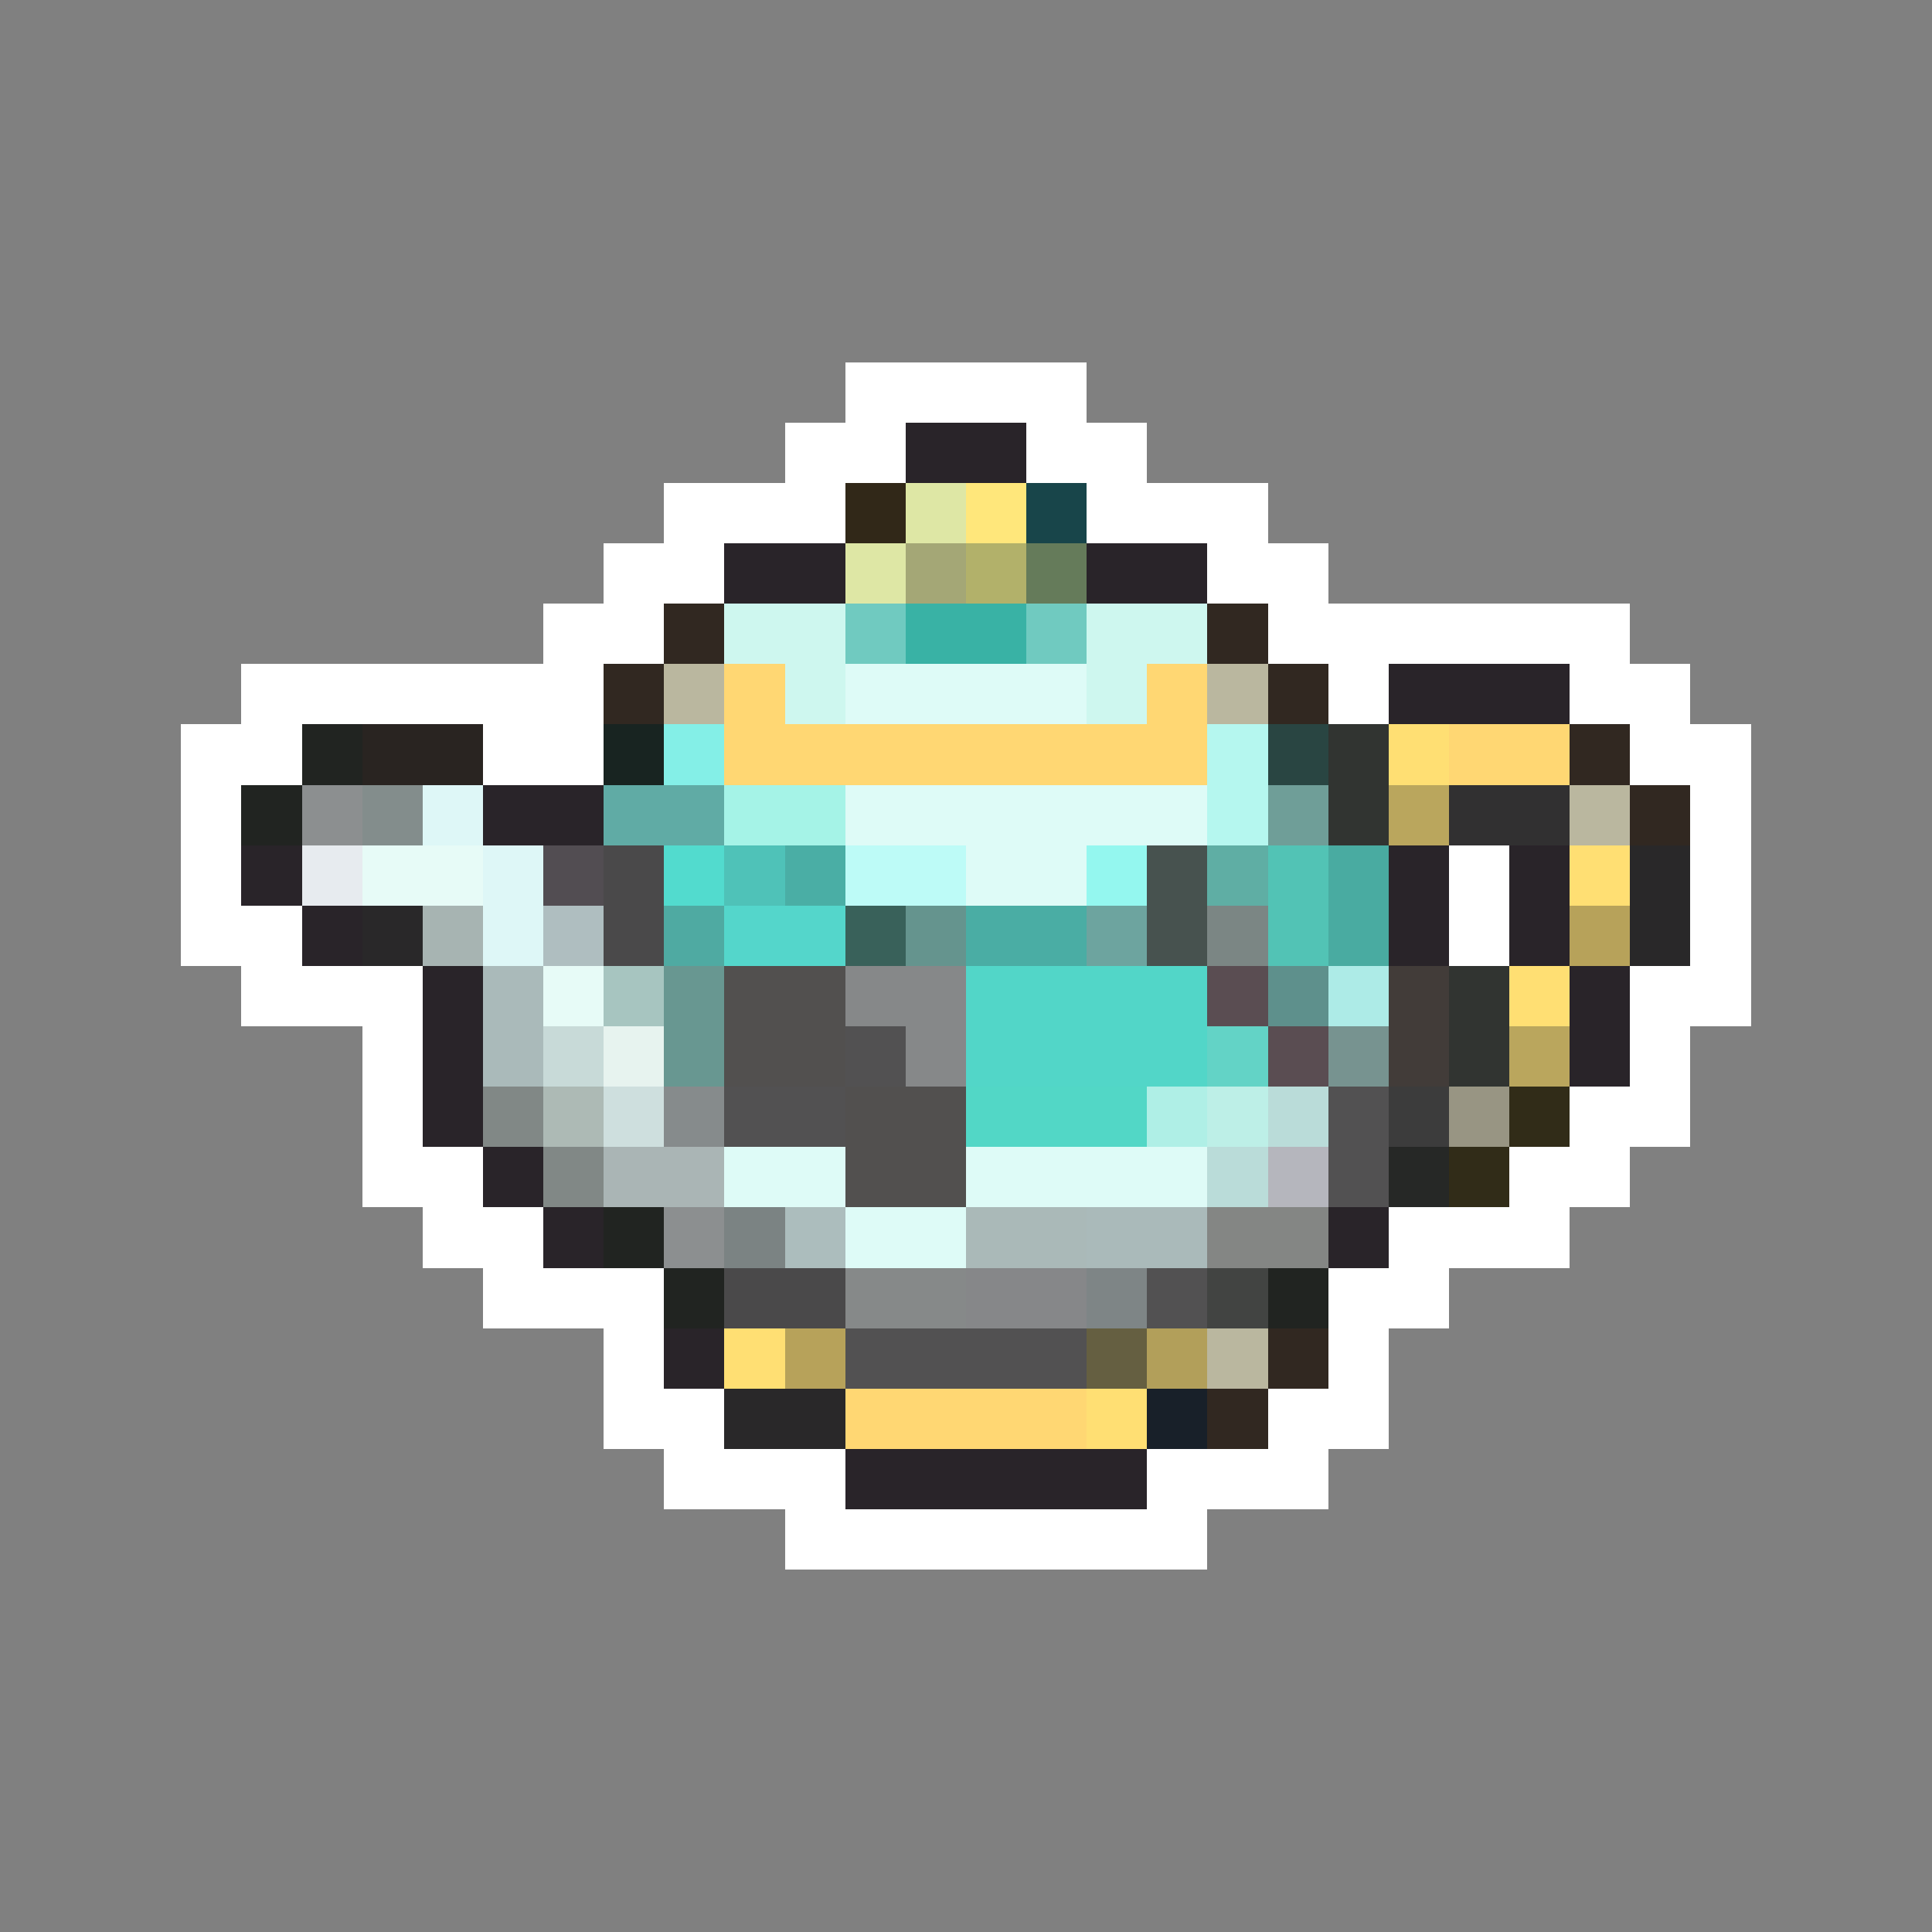 <svg xmlns="http://www.w3.org/2000/svg" viewBox="0 -0.5 32 32" shape-rendering="crispEdges">
<rect x="0" y="-0.5" width="32" height="32" fill="#808080" stroke="none"/>
<path stroke="#ffffff" d="M14 6h4M13 7h2M17 7h2M11 8h3M18 8h3M10 9h2M20 9h2M9 10h2M21 10h6M4 11h6M22 11h1M26 11h2M3 12h2M8 12h2M27 12h2M3 13h1M28 13h1M3 14h1M24 14h1M28 14h1M3 15h2M24 15h1M28 15h1M4 16h3M27 16h2M6 17h1M27 17h1M6 18h1M26 18h2M6 19h2M25 19h2M7 20h2M23 20h3M8 21h3M22 21h2M10 22h1M22 22h1M10 23h2M21 23h2M11 24h3M19 24h3M13 25h7" />
<path stroke="#292429" d="M15 7h2M12 9h2M18 9h2M23 11h3M8 13h2M4 14h1M23 14h1M25 14h1M5 15h1M23 15h1M25 15h1M7 16h1M26 16h1M7 17h1M26 17h1M7 18h1M8 19h1M9 20h1M22 20h1M11 22h1M14 24h5" />
<path stroke="#312818" d="M14 8h1" />
<path stroke="#dee7a5" d="M15 8h1M14 9h1" />
<path stroke="#ffe77b" d="M16 8h1" />
<path stroke="#18454a" d="M17 8h1" />
<path stroke="#a4a776" d="M15 9h1" />
<path stroke="#b2b16a" d="M16 9h1" />
<path stroke="#657b5a" d="M17 9h1" />
<path stroke="#312821" d="M11 10h1M20 10h1M10 11h1M21 11h1M26 12h1M27 13h1M21 22h1M20 23h1" />
<path stroke="#cef7ef" d="M12 10h2M18 10h2M13 11h1M18 11h1" />
<path stroke="#70cac0" d="M14 10h1M17 10h1" />
<path stroke="#39b2a5" d="M15 10h2" />
<path stroke="#bab79f" d="M11 11h1M20 11h1M26 13h1M20 22h1" />
<path stroke="#ffd773" d="M12 11h1M19 11h1M12 12h8M24 12h2M14 23h4" />
<path stroke="#defbf7" d="M14 11h4M14 13h6M16 14h2M12 19h2M16 19h4M14 20h2" />
<path stroke="#212421" d="M5 12h1M4 13h1M10 20h1M11 21h1M21 21h1" />
<path stroke="#292421" d="M6 12h2" />
<path stroke="#182421" d="M10 12h1" />
<path stroke="#84efe7" d="M11 12h1" />
<path stroke="#b5f7ef" d="M20 12h1M20 13h1" />
<path stroke="#294542" d="M21 12h1" />
<path stroke="#313431" d="M22 12h1M22 13h1M24 16h1M24 17h1" />
<path stroke="#ffdf73" d="M23 12h1M26 14h1M25 16h1M12 22h1M18 23h1" />
<path stroke="#8c8f90" d="M5 13h1M11 20h1" />
<path stroke="#838d8c" d="M6 13h1" />
<path stroke="#def7f7" d="M7 13h1M8 14h1M8 15h1" />
<path stroke="#60aba5" d="M10 13h2" />
<path stroke="#a5f3e7" d="M12 13h2" />
<path stroke="#6f9e98" d="M21 13h1" />
<path stroke="#baa65d" d="M23 13h1M25 17h1" />
<path stroke="#313031" d="M24 13h2" />
<path stroke="#e7ebef" d="M5 14h1" />
<path stroke="#e7fbf7" d="M6 14h2M9 16h1" />
<path stroke="#524d52" d="M9 14h1" />
<path stroke="#4a494a" d="M10 14h1M10 15h1M12 21h2" />
<path stroke="#52dbce" d="M11 14h1" />
<path stroke="#4fc2b8" d="M12 14h1" />
<path stroke="#4aaea5" d="M13 14h1" />
<path stroke="#bdfbf7" d="M14 14h2" />
<path stroke="#94f7ef" d="M18 14h1" />
<path stroke="#47524f" d="M19 14h1M19 15h1" />
<path stroke="#5faea4" d="M20 14h1" />
<path stroke="#52c3b5" d="M21 14h1M21 15h1" />
<path stroke="#49aba1" d="M22 14h1M22 15h1" />
<path stroke="#292829" d="M27 14h1M6 15h1M27 15h1M12 23h2" />
<path stroke="#a7b4b2" d="M7 15h1" />
<path stroke="#afbec0" d="M9 15h1" />
<path stroke="#4faaa2" d="M11 15h1" />
<path stroke="#54d6cb" d="M12 15h2" />
<path stroke="#39615a" d="M14 15h1" />
<path stroke="#65948e" d="M15 15h1" />
<path stroke="#4aada4" d="M16 15h2" />
<path stroke="#6da49f" d="M18 15h1" />
<path stroke="#7b8684" d="M20 15h1" />
<path stroke="#b7a25a" d="M26 15h1M13 22h1" />
<path stroke="#aababa" d="M8 16h1M8 17h1M18 20h2" />
<path stroke="#a7c5c0" d="M10 16h1" />
<path stroke="#689791" d="M11 16h1M11 17h1" />
<path stroke="#52504f" d="M12 16h2M12 17h2M14 18h2M14 19h2" />
<path stroke="#868889" d="M14 16h2M15 17h1" />
<path stroke="#52d6c8" d="M16 16h4M16 17h4" />
<path stroke="#5a4d52" d="M20 16h1M21 17h1" />
<path stroke="#5e908c" d="M21 16h1" />
<path stroke="#adebe7" d="M22 16h1" />
<path stroke="#423c39" d="M23 16h1M23 17h1" />
<path stroke="#c8dad8" d="M9 17h1" />
<path stroke="#e7f3ef" d="M10 17h1" />
<path stroke="#525152" d="M14 17h1M12 18h2M22 18h1M22 19h1M19 21h1M14 22h4" />
<path stroke="#63d3c6" d="M20 17h1" />
<path stroke="#779390" d="M22 17h1" />
<path stroke="#818886" d="M8 18h1M9 19h1" />
<path stroke="#adbab5" d="M9 18h1" />
<path stroke="#cedfde" d="M10 18h1" />
<path stroke="#868b8c" d="M11 18h1" />
<path stroke="#52d7c6" d="M16 18h3" />
<path stroke="#afefe6" d="M19 18h1" />
<path stroke="#bdefe7" d="M20 18h1" />
<path stroke="#badcd9" d="M21 18h1M20 19h1" />
<path stroke="#3c3c3c" d="M23 18h1" />
<path stroke="#989583" d="M24 18h1" />
<path stroke="#312c18" d="M25 18h1M24 19h1" />
<path stroke="#aab5b5" d="M10 19h2" />
<path stroke="#b5b6bd" d="M21 19h1" />
<path stroke="#262826" d="M23 19h1" />
<path stroke="#7b8383" d="M12 20h1" />
<path stroke="#acbdbd" d="M13 20h1" />
<path stroke="#aab9b8" d="M16 20h2" />
<path stroke="#848684" d="M20 20h2" />
<path stroke="#868989" d="M14 21h2" />
<path stroke="#868789" d="M16 21h2" />
<path stroke="#7e8586" d="M18 21h1" />
<path stroke="#424442" d="M20 21h1" />
<path stroke="#655f41" d="M18 22h1" />
<path stroke="#b29f5a" d="M19 22h1" />
<path stroke="#182029" d="M19 23h1" />
</svg>